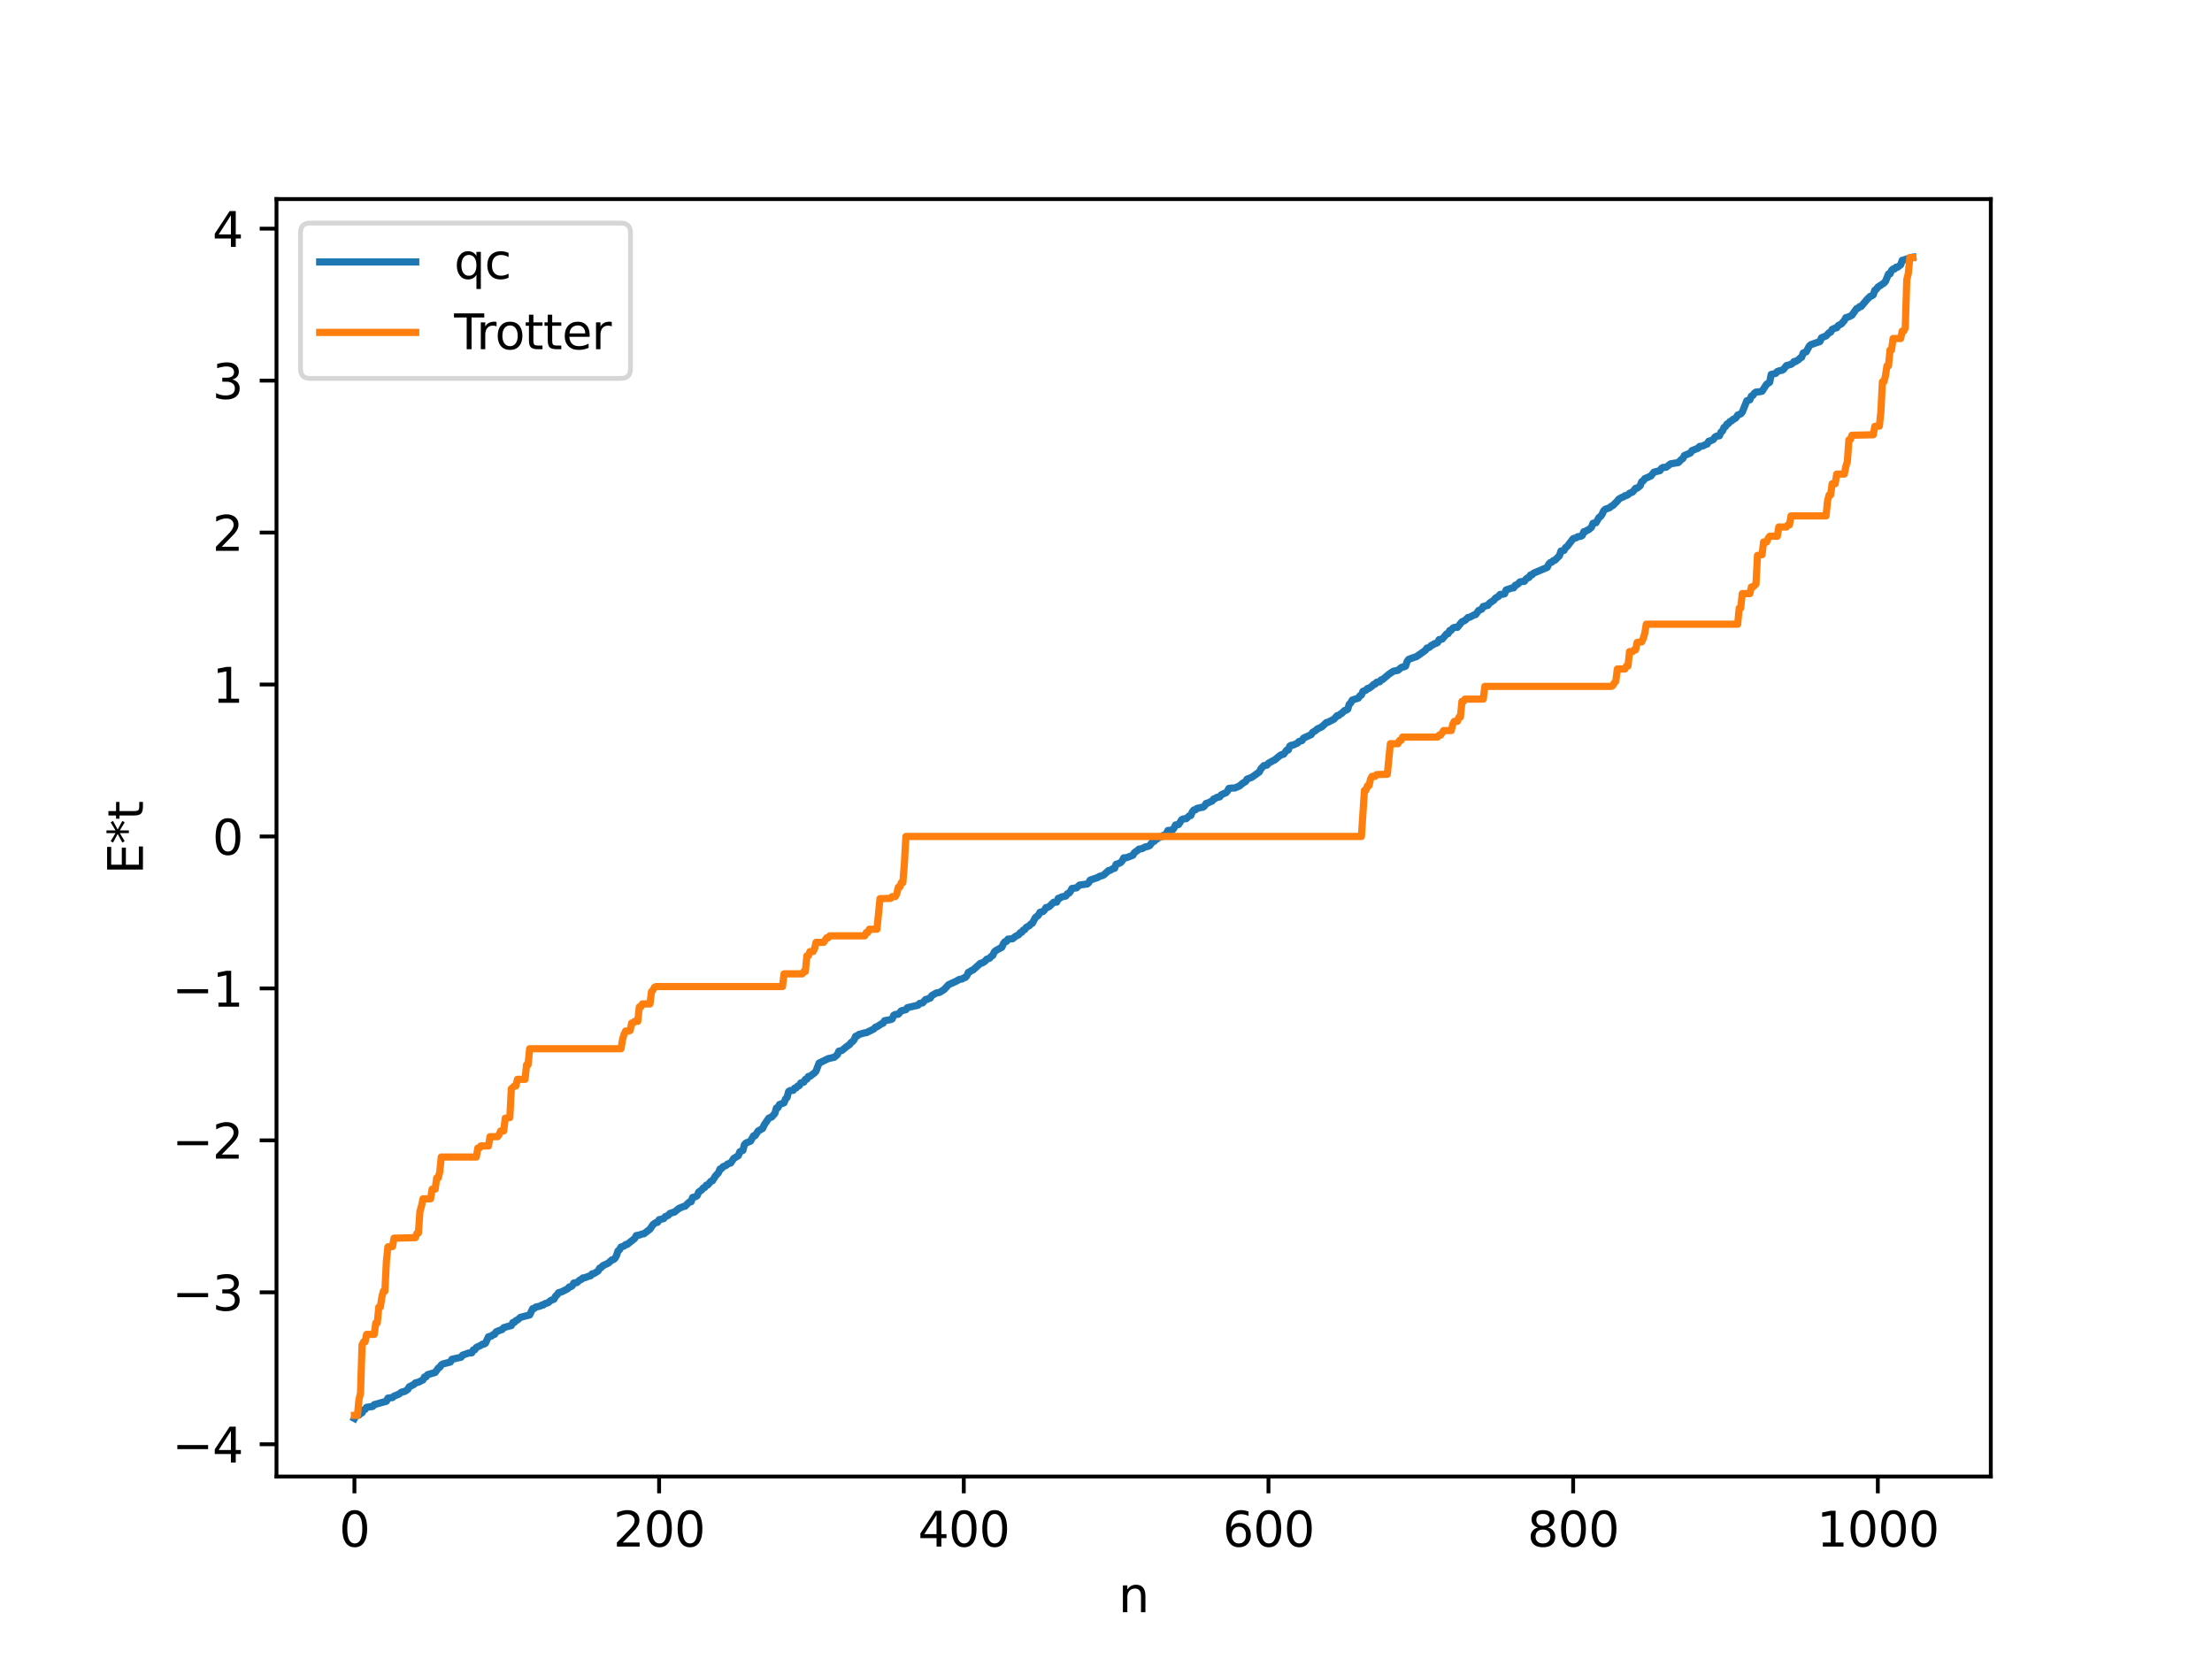 <?xml version="1.0" encoding="utf-8" standalone="no"?>
<!DOCTYPE svg PUBLIC "-//W3C//DTD SVG 1.1//EN"
  "http://www.w3.org/Graphics/SVG/1.1/DTD/svg11.dtd">
<svg xmlns:xlink="http://www.w3.org/1999/xlink" width="460.8pt" height="345.6pt" viewBox="0 0 460.8 345.6" xmlns="http://www.w3.org/2000/svg" version="1.1">
 <defs>
  <style type="text/css">*{stroke-linejoin: round; stroke-linecap: butt}</style>
 </defs>
 <g id="figure_1">
  <g id="patch_1">
   <path d="M 0 345.6 
L 460.8 345.6 
L 460.8 0 
L 0 0 
z
" style="fill: #ffffff"/>
  </g>
  <g id="axes_1">
   <g id="patch_2">
    <path d="M 57.6 307.584 
L 414.72 307.584 
L 414.72 41.472 
L 57.6 41.472 
z
" style="fill: #ffffff"/>
   </g>
   <g id="matplotlib.axis_1">
    <g id="xtick_1">
     <g id="line2d_1">
      <defs>
       <path id="mcd59849154" d="M 0 0 
L 0 3.5 
" style="stroke: #000000; stroke-width: 0.8"/>
      </defs>
      <g>
       <use xlink:href="#mcd59849154" x="73.833" y="307.584" style="stroke: #000000; stroke-width: 0.8"/>
      </g>
     </g>
     <g id="text_1">
      <!-- 0 -->
      <g transform="translate(70.651 322.182) scale(0.1 -0.1)">
       <defs>
        <path id="DejaVuSans-30" d="M 2034 4250 
Q 1547 4250 1301 3770 
Q 1056 3291 1056 2328 
Q 1056 1369 1301 889 
Q 1547 409 2034 409 
Q 2525 409 2770 889 
Q 3016 1369 3016 2328 
Q 3016 3291 2770 3770 
Q 2525 4250 2034 4250 
z
M 2034 4750 
Q 2819 4750 3233 4129 
Q 3647 3509 3647 2328 
Q 3647 1150 3233 529 
Q 2819 -91 2034 -91 
Q 1250 -91 836 529 
Q 422 1150 422 2328 
Q 422 3509 836 4129 
Q 1250 4750 2034 4750 
z
" transform="scale(0.016)"/>
       </defs>
       <use xlink:href="#DejaVuSans-30"/>
      </g>
     </g>
    </g>
    <g id="xtick_2">
     <g id="line2d_2">
      <g>
       <use xlink:href="#mcd59849154" x="137.304" y="307.584" style="stroke: #000000; stroke-width: 0.8"/>
      </g>
     </g>
     <g id="text_2">
      <!-- 200 -->
      <g transform="translate(127.76 322.182) scale(0.1 -0.1)">
       <defs>
        <path id="DejaVuSans-32" d="M 1228 531 
L 3431 531 
L 3431 0 
L 469 0 
L 469 531 
Q 828 903 1448 1529 
Q 2069 2156 2228 2338 
Q 2531 2678 2651 2914 
Q 2772 3150 2772 3378 
Q 2772 3750 2511 3984 
Q 2250 4219 1831 4219 
Q 1534 4219 1204 4116 
Q 875 4013 500 3803 
L 500 4441 
Q 881 4594 1212 4672 
Q 1544 4750 1819 4750 
Q 2544 4750 2975 4387 
Q 3406 4025 3406 3419 
Q 3406 3131 3298 2873 
Q 3191 2616 2906 2266 
Q 2828 2175 2409 1742 
Q 1991 1309 1228 531 
z
" transform="scale(0.016)"/>
       </defs>
       <use xlink:href="#DejaVuSans-32"/>
       <use xlink:href="#DejaVuSans-30" x="63.623"/>
       <use xlink:href="#DejaVuSans-30" x="127.246"/>
      </g>
     </g>
    </g>
    <g id="xtick_3">
     <g id="line2d_3">
      <g>
       <use xlink:href="#mcd59849154" x="200.775" y="307.584" style="stroke: #000000; stroke-width: 0.8"/>
      </g>
     </g>
     <g id="text_3">
      <!-- 400 -->
      <g transform="translate(191.231 322.182) scale(0.1 -0.1)">
       <defs>
        <path id="DejaVuSans-34" d="M 2419 4116 
L 825 1625 
L 2419 1625 
L 2419 4116 
z
M 2253 4666 
L 3047 4666 
L 3047 1625 
L 3713 1625 
L 3713 1100 
L 3047 1100 
L 3047 0 
L 2419 0 
L 2419 1100 
L 313 1100 
L 313 1709 
L 2253 4666 
z
" transform="scale(0.016)"/>
       </defs>
       <use xlink:href="#DejaVuSans-34"/>
       <use xlink:href="#DejaVuSans-30" x="63.623"/>
       <use xlink:href="#DejaVuSans-30" x="127.246"/>
      </g>
     </g>
    </g>
    <g id="xtick_4">
     <g id="line2d_4">
      <g>
       <use xlink:href="#mcd59849154" x="264.246" y="307.584" style="stroke: #000000; stroke-width: 0.8"/>
      </g>
     </g>
     <g id="text_4">
      <!-- 600 -->
      <g transform="translate(254.702 322.182) scale(0.1 -0.1)">
       <defs>
        <path id="DejaVuSans-36" d="M 2113 2584 
Q 1688 2584 1439 2293 
Q 1191 2003 1191 1497 
Q 1191 994 1439 701 
Q 1688 409 2113 409 
Q 2538 409 2786 701 
Q 3034 994 3034 1497 
Q 3034 2003 2786 2293 
Q 2538 2584 2113 2584 
z
M 3366 4563 
L 3366 3988 
Q 3128 4100 2886 4159 
Q 2644 4219 2406 4219 
Q 1781 4219 1451 3797 
Q 1122 3375 1075 2522 
Q 1259 2794 1537 2939 
Q 1816 3084 2150 3084 
Q 2853 3084 3261 2657 
Q 3669 2231 3669 1497 
Q 3669 778 3244 343 
Q 2819 -91 2113 -91 
Q 1303 -91 875 529 
Q 447 1150 447 2328 
Q 447 3434 972 4092 
Q 1497 4750 2381 4750 
Q 2619 4750 2861 4703 
Q 3103 4656 3366 4563 
z
" transform="scale(0.016)"/>
       </defs>
       <use xlink:href="#DejaVuSans-36"/>
       <use xlink:href="#DejaVuSans-30" x="63.623"/>
       <use xlink:href="#DejaVuSans-30" x="127.246"/>
      </g>
     </g>
    </g>
    <g id="xtick_5">
     <g id="line2d_5">
      <g>
       <use xlink:href="#mcd59849154" x="327.717" y="307.584" style="stroke: #000000; stroke-width: 0.8"/>
      </g>
     </g>
     <g id="text_5">
      <!-- 800 -->
      <g transform="translate(318.173 322.182) scale(0.1 -0.1)">
       <defs>
        <path id="DejaVuSans-38" d="M 2034 2216 
Q 1584 2216 1326 1975 
Q 1069 1734 1069 1313 
Q 1069 891 1326 650 
Q 1584 409 2034 409 
Q 2484 409 2743 651 
Q 3003 894 3003 1313 
Q 3003 1734 2745 1975 
Q 2488 2216 2034 2216 
z
M 1403 2484 
Q 997 2584 770 2862 
Q 544 3141 544 3541 
Q 544 4100 942 4425 
Q 1341 4750 2034 4750 
Q 2731 4750 3128 4425 
Q 3525 4100 3525 3541 
Q 3525 3141 3298 2862 
Q 3072 2584 2669 2484 
Q 3125 2378 3379 2068 
Q 3634 1759 3634 1313 
Q 3634 634 3220 271 
Q 2806 -91 2034 -91 
Q 1263 -91 848 271 
Q 434 634 434 1313 
Q 434 1759 690 2068 
Q 947 2378 1403 2484 
z
M 1172 3481 
Q 1172 3119 1398 2916 
Q 1625 2713 2034 2713 
Q 2441 2713 2670 2916 
Q 2900 3119 2900 3481 
Q 2900 3844 2670 4047 
Q 2441 4250 2034 4250 
Q 1625 4250 1398 4047 
Q 1172 3844 1172 3481 
z
" transform="scale(0.016)"/>
       </defs>
       <use xlink:href="#DejaVuSans-38"/>
       <use xlink:href="#DejaVuSans-30" x="63.623"/>
       <use xlink:href="#DejaVuSans-30" x="127.246"/>
      </g>
     </g>
    </g>
    <g id="xtick_6">
     <g id="line2d_6">
      <g>
       <use xlink:href="#mcd59849154" x="391.188" y="307.584" style="stroke: #000000; stroke-width: 0.8"/>
      </g>
     </g>
     <g id="text_6">
      <!-- 1000 -->
      <g transform="translate(378.463 322.182) scale(0.1 -0.1)">
       <defs>
        <path id="DejaVuSans-31" d="M 794 531 
L 1825 531 
L 1825 4091 
L 703 3866 
L 703 4441 
L 1819 4666 
L 2450 4666 
L 2450 531 
L 3481 531 
L 3481 0 
L 794 0 
L 794 531 
z
" transform="scale(0.016)"/>
       </defs>
       <use xlink:href="#DejaVuSans-31"/>
       <use xlink:href="#DejaVuSans-30" x="63.623"/>
       <use xlink:href="#DejaVuSans-30" x="127.246"/>
       <use xlink:href="#DejaVuSans-30" x="190.869"/>
      </g>
     </g>
    </g>
    <g id="text_7">
     <!-- n -->
     <g transform="translate(232.991 335.861) scale(0.1 -0.1)">
      <defs>
       <path id="DejaVuSans-6e" d="M 3513 2113 
L 3513 0 
L 2938 0 
L 2938 2094 
Q 2938 2591 2744 2837 
Q 2550 3084 2163 3084 
Q 1697 3084 1428 2787 
Q 1159 2491 1159 1978 
L 1159 0 
L 581 0 
L 581 3500 
L 1159 3500 
L 1159 2956 
Q 1366 3272 1645 3428 
Q 1925 3584 2291 3584 
Q 2894 3584 3203 3211 
Q 3513 2838 3513 2113 
z
" transform="scale(0.016)"/>
      </defs>
      <use xlink:href="#DejaVuSans-6e"/>
     </g>
    </g>
   </g>
   <g id="matplotlib.axis_2">
    <g id="ytick_1">
     <g id="line2d_7">
      <defs>
       <path id="m3e5501c636" d="M 0 0 
L -3.5 0 
" style="stroke: #000000; stroke-width: 0.8"/>
      </defs>
      <g>
       <use xlink:href="#m3e5501c636" x="57.6" y="300.865" style="stroke: #000000; stroke-width: 0.8"/>
      </g>
     </g>
     <g id="text_8">
      <!-- −4 -->
      <g transform="translate(35.858 304.664) scale(0.1 -0.1)">
       <defs>
        <path id="DejaVuSans-2212" d="M 678 2272 
L 4684 2272 
L 4684 1741 
L 678 1741 
L 678 2272 
z
" transform="scale(0.016)"/>
       </defs>
       <use xlink:href="#DejaVuSans-2212"/>
       <use xlink:href="#DejaVuSans-34" x="83.789"/>
      </g>
     </g>
    </g>
    <g id="ytick_2">
     <g id="line2d_8">
      <g>
       <use xlink:href="#m3e5501c636" x="57.6" y="269.211" style="stroke: #000000; stroke-width: 0.8"/>
      </g>
     </g>
     <g id="text_9">
      <!-- −3 -->
      <g transform="translate(35.858 273.011) scale(0.1 -0.1)">
       <defs>
        <path id="DejaVuSans-33" d="M 2597 2516 
Q 3050 2419 3304 2112 
Q 3559 1806 3559 1356 
Q 3559 666 3084 287 
Q 2609 -91 1734 -91 
Q 1441 -91 1130 -33 
Q 819 25 488 141 
L 488 750 
Q 750 597 1062 519 
Q 1375 441 1716 441 
Q 2309 441 2620 675 
Q 2931 909 2931 1356 
Q 2931 1769 2642 2001 
Q 2353 2234 1838 2234 
L 1294 2234 
L 1294 2753 
L 1863 2753 
Q 2328 2753 2575 2939 
Q 2822 3125 2822 3475 
Q 2822 3834 2567 4026 
Q 2313 4219 1838 4219 
Q 1578 4219 1281 4162 
Q 984 4106 628 3988 
L 628 4550 
Q 988 4650 1302 4700 
Q 1616 4750 1894 4750 
Q 2613 4750 3031 4423 
Q 3450 4097 3450 3541 
Q 3450 3153 3228 2886 
Q 3006 2619 2597 2516 
z
" transform="scale(0.016)"/>
       </defs>
       <use xlink:href="#DejaVuSans-2212"/>
       <use xlink:href="#DejaVuSans-33" x="83.789"/>
      </g>
     </g>
    </g>
    <g id="ytick_3">
     <g id="line2d_9">
      <g>
       <use xlink:href="#m3e5501c636" x="57.6" y="237.558" style="stroke: #000000; stroke-width: 0.8"/>
      </g>
     </g>
     <g id="text_10">
      <!-- −2 -->
      <g transform="translate(35.858 241.357) scale(0.1 -0.1)">
       <use xlink:href="#DejaVuSans-2212"/>
       <use xlink:href="#DejaVuSans-32" x="83.789"/>
      </g>
     </g>
    </g>
    <g id="ytick_4">
     <g id="line2d_10">
      <g>
       <use xlink:href="#m3e5501c636" x="57.6" y="205.904" style="stroke: #000000; stroke-width: 0.8"/>
      </g>
     </g>
     <g id="text_11">
      <!-- −1 -->
      <g transform="translate(35.858 209.703) scale(0.1 -0.1)">
       <use xlink:href="#DejaVuSans-2212"/>
       <use xlink:href="#DejaVuSans-31" x="83.789"/>
      </g>
     </g>
    </g>
    <g id="ytick_5">
     <g id="line2d_11">
      <g>
       <use xlink:href="#m3e5501c636" x="57.6" y="174.25" style="stroke: #000000; stroke-width: 0.8"/>
      </g>
     </g>
     <g id="text_12">
      <!-- 0 -->
      <g transform="translate(44.237 178.049) scale(0.1 -0.1)">
       <use xlink:href="#DejaVuSans-30"/>
      </g>
     </g>
    </g>
    <g id="ytick_6">
     <g id="line2d_12">
      <g>
       <use xlink:href="#m3e5501c636" x="57.6" y="142.597" style="stroke: #000000; stroke-width: 0.8"/>
      </g>
     </g>
     <g id="text_13">
      <!-- 1 -->
      <g transform="translate(44.237 146.396) scale(0.1 -0.1)">
       <use xlink:href="#DejaVuSans-31"/>
      </g>
     </g>
    </g>
    <g id="ytick_7">
     <g id="line2d_13">
      <g>
       <use xlink:href="#m3e5501c636" x="57.6" y="110.943" style="stroke: #000000; stroke-width: 0.8"/>
      </g>
     </g>
     <g id="text_14">
      <!-- 2 -->
      <g transform="translate(44.237 114.742) scale(0.1 -0.1)">
       <use xlink:href="#DejaVuSans-32"/>
      </g>
     </g>
    </g>
    <g id="ytick_8">
     <g id="line2d_14">
      <g>
       <use xlink:href="#m3e5501c636" x="57.6" y="79.289" style="stroke: #000000; stroke-width: 0.8"/>
      </g>
     </g>
     <g id="text_15">
      <!-- 3 -->
      <g transform="translate(44.237 83.088) scale(0.1 -0.1)">
       <use xlink:href="#DejaVuSans-33"/>
      </g>
     </g>
    </g>
    <g id="ytick_9">
     <g id="line2d_15">
      <g>
       <use xlink:href="#m3e5501c636" x="57.6" y="47.635" style="stroke: #000000; stroke-width: 0.8"/>
      </g>
     </g>
     <g id="text_16">
      <!-- 4 -->
      <g transform="translate(44.237 51.435) scale(0.1 -0.1)">
       <use xlink:href="#DejaVuSans-34"/>
      </g>
     </g>
    </g>
    <g id="text_17">
     <!-- E*t -->
     <g transform="translate(29.778 182.148) rotate(-90) scale(0.1 -0.1)">
      <defs>
       <path id="DejaVuSans-45" d="M 628 4666 
L 3578 4666 
L 3578 4134 
L 1259 4134 
L 1259 2753 
L 3481 2753 
L 3481 2222 
L 1259 2222 
L 1259 531 
L 3634 531 
L 3634 0 
L 628 0 
L 628 4666 
z
" transform="scale(0.016)"/>
       <path id="DejaVuSans-2a" d="M 3009 3897 
L 1888 3291 
L 3009 2681 
L 2828 2375 
L 1778 3009 
L 1778 1831 
L 1422 1831 
L 1422 3009 
L 372 2375 
L 191 2681 
L 1313 3291 
L 191 3897 
L 372 4206 
L 1422 3572 
L 1422 4750 
L 1778 4750 
L 1778 3572 
L 2828 4206 
L 3009 3897 
z
" transform="scale(0.016)"/>
       <path id="DejaVuSans-74" d="M 1172 4494 
L 1172 3500 
L 2356 3500 
L 2356 3053 
L 1172 3053 
L 1172 1153 
Q 1172 725 1289 603 
Q 1406 481 1766 481 
L 2356 481 
L 2356 0 
L 1766 0 
Q 1100 0 847 248 
Q 594 497 594 1153 
L 594 3053 
L 172 3053 
L 172 3500 
L 594 3500 
L 594 4494 
L 1172 4494 
z
" transform="scale(0.016)"/>
      </defs>
      <use xlink:href="#DejaVuSans-45"/>
      <use xlink:href="#DejaVuSans-2a" x="63.184"/>
      <use xlink:href="#DejaVuSans-74" x="113.184"/>
     </g>
    </g>
   </g>
   <g id="line2d_16">
    <path d="M 73.833 295.488 
L 74.15 294.919 
L 74.785 294.782 
L 75.102 294.431 
L 75.42 294.32 
L 75.737 293.709 
L 76.054 293.602 
L 76.372 293.167 
L 77.641 292.989 
L 77.958 292.614 
L 80.497 291.903 
L 80.815 291.252 
L 81.767 291.131 
L 82.084 290.839 
L 83.036 290.453 
L 83.671 289.996 
L 84.305 289.863 
L 84.94 289.444 
L 85.258 288.896 
L 86.21 288.419 
L 86.527 288.084 
L 87.162 287.929 
L 88.114 287.461 
L 88.431 286.849 
L 88.748 286.83 
L 89.066 286.373 
L 90.653 285.909 
L 91.287 285.011 
L 91.605 284.834 
L 91.922 284.347 
L 92.239 284.143 
L 93.826 283.735 
L 94.143 283.168 
L 96.048 282.734 
L 96.365 282.305 
L 97.634 281.86 
L 98.269 281.829 
L 98.586 281.218 
L 98.904 281.188 
L 99.221 280.7 
L 100.173 280.257 
L 100.491 280.022 
L 100.808 280.003 
L 101.125 279.818 
L 101.76 278.469 
L 102.395 278.315 
L 102.712 278.033 
L 103.029 277.972 
L 103.347 277.441 
L 104.299 277.06 
L 104.616 276.96 
L 104.934 276.576 
L 105.886 276.292 
L 106.52 276.141 
L 106.838 275.501 
L 107.155 275.474 
L 107.472 275.103 
L 107.79 274.976 
L 108.424 274.424 
L 110.329 273.933 
L 110.963 272.626 
L 111.281 272.569 
L 111.598 272.288 
L 112.55 272.076 
L 112.867 271.869 
L 113.185 271.854 
L 113.502 271.579 
L 114.137 271.403 
L 114.772 270.891 
L 115.406 270.649 
L 115.724 270.027 
L 116.041 269.759 
L 116.358 269.293 
L 116.993 269.119 
L 118.262 268.476 
L 118.58 268.105 
L 118.897 268.06 
L 119.215 267.841 
L 119.532 267.276 
L 120.167 267.193 
L 120.801 266.636 
L 121.119 266.516 
L 121.436 266.213 
L 121.753 266.201 
L 122.705 265.841 
L 123.023 265.773 
L 123.34 265.371 
L 123.658 265.344 
L 124.292 264.968 
L 124.61 264.749 
L 124.927 264.171 
L 125.244 264.049 
L 125.562 263.676 
L 126.514 263.236 
L 126.831 263.042 
L 127.466 262.453 
L 127.783 262.398 
L 128.1 262.15 
L 128.418 261.581 
L 128.735 260.595 
L 129.053 260.342 
L 129.37 259.775 
L 130.005 259.564 
L 130.322 259.273 
L 130.639 259.241 
L 132.226 257.992 
L 132.543 257.392 
L 133.178 257.288 
L 133.813 257.05 
L 134.13 257.021 
L 135.4 256.054 
L 136.034 255.104 
L 136.669 254.658 
L 136.986 254.633 
L 137.304 254.085 
L 138.256 253.86 
L 138.573 253.45 
L 139.208 253.183 
L 139.525 252.805 
L 140.16 252.578 
L 140.477 252.511 
L 141.429 251.739 
L 142.381 251.334 
L 142.699 251.293 
L 143.334 250.649 
L 143.651 250.376 
L 143.968 250.357 
L 144.286 249.453 
L 144.92 249.285 
L 145.238 249.071 
L 145.555 248.317 
L 146.19 247.888 
L 146.507 247.462 
L 146.824 247.362 
L 147.142 246.891 
L 147.459 246.827 
L 148.094 246.078 
L 148.411 245.985 
L 149.046 244.976 
L 149.681 244.279 
L 149.998 243.523 
L 150.315 243.432 
L 150.633 243.036 
L 151.267 242.78 
L 151.585 242.47 
L 152.22 242.274 
L 152.854 241.318 
L 153.806 240.754 
L 154.124 239.93 
L 154.758 239.656 
L 155.076 238.454 
L 155.393 238.118 
L 156.345 237.725 
L 156.98 236.608 
L 157.297 236.592 
L 157.932 235.605 
L 158.567 235.255 
L 158.884 235.052 
L 159.201 234.328 
L 159.836 233.406 
L 160.153 232.93 
L 160.788 232.667 
L 161.423 231.934 
L 161.74 230.82 
L 162.058 230.743 
L 162.375 230.094 
L 163.327 229.741 
L 163.644 228.918 
L 163.962 228.623 
L 164.279 227.394 
L 164.596 227.184 
L 165.231 227.144 
L 165.548 226.664 
L 165.866 226.632 
L 166.183 226.239 
L 166.5 226.163 
L 166.818 225.592 
L 167.453 225.422 
L 167.77 224.849 
L 168.087 224.801 
L 168.405 224.239 
L 168.722 224.229 
L 169.357 223.736 
L 169.674 223.512 
L 169.991 223.139 
L 170.626 221.461 
L 172.53 220.533 
L 173.8 220.244 
L 174.434 219.709 
L 174.752 218.97 
L 175.386 218.838 
L 176.339 218.046 
L 176.973 217.604 
L 177.291 217.184 
L 177.608 216.97 
L 177.925 216.606 
L 178.243 215.867 
L 178.56 215.819 
L 178.877 215.515 
L 180.147 215.154 
L 180.464 215.131 
L 182.051 214.349 
L 182.368 213.978 
L 182.686 213.897 
L 183.638 213.267 
L 183.955 213.161 
L 184.272 212.632 
L 185.542 212.401 
L 185.859 212.263 
L 186.177 211.513 
L 186.494 211.332 
L 187.129 211.284 
L 187.763 210.575 
L 188.715 210.336 
L 189.033 209.912 
L 191.254 209.398 
L 191.572 209.028 
L 192.206 208.917 
L 192.841 208.193 
L 193.158 208.191 
L 193.476 207.975 
L 193.793 207.919 
L 194.11 207.4 
L 195.062 206.847 
L 195.697 206.754 
L 196.332 206.36 
L 196.649 206.164 
L 197.601 205.13 
L 199.188 204.409 
L 199.823 204.04 
L 200.458 203.933 
L 200.775 203.698 
L 201.092 203.629 
L 201.41 203.267 
L 201.727 202.551 
L 202.044 202.447 
L 202.362 202.174 
L 202.679 202.08 
L 204.266 200.656 
L 204.583 200.626 
L 205.218 200.226 
L 205.535 199.833 
L 206.17 199.601 
L 206.487 199.23 
L 206.805 199.038 
L 207.122 198.331 
L 207.439 198.024 
L 208.074 197.673 
L 208.709 197.323 
L 209.026 196.591 
L 209.343 196.168 
L 209.661 196.115 
L 209.978 195.637 
L 210.93 195.562 
L 211.565 195.047 
L 212.2 194.741 
L 212.517 194.313 
L 212.834 194.216 
L 213.152 193.771 
L 213.469 193.648 
L 213.786 193.191 
L 214.421 192.845 
L 214.739 192.491 
L 215.056 192.33 
L 215.691 191.142 
L 216.325 190.664 
L 216.643 190.055 
L 217.277 189.891 
L 217.595 189.568 
L 217.912 189.057 
L 218.229 189.024 
L 218.547 188.879 
L 219.499 187.951 
L 220.134 187.926 
L 220.451 187.142 
L 220.768 187.126 
L 221.086 186.869 
L 222.038 186.65 
L 222.355 186.184 
L 222.672 186.087 
L 222.99 185.703 
L 223.307 185.092 
L 224.259 184.959 
L 224.894 184.371 
L 226.481 184.154 
L 226.798 183.869 
L 227.115 183.338 
L 228.702 182.791 
L 229.02 182.57 
L 229.654 182.392 
L 229.972 182.233 
L 230.924 181.357 
L 231.241 181.32 
L 231.876 180.931 
L 232.193 180.882 
L 232.51 180.048 
L 233.145 179.837 
L 233.462 179.681 
L 233.78 179.321 
L 234.097 178.711 
L 234.732 178.655 
L 236.001 178.161 
L 236.319 177.617 
L 236.953 177.174 
L 237.271 176.884 
L 237.905 176.791 
L 238.54 176.447 
L 239.175 176.299 
L 239.492 176.157 
L 240.127 175.321 
L 240.444 175.26 
L 240.762 174.852 
L 241.079 174.758 
L 241.396 174.359 
L 242.031 174.287 
L 242.348 174.007 
L 242.666 173.989 
L 242.983 173.633 
L 243.3 173.01 
L 244.253 172.898 
L 244.57 172.501 
L 244.887 171.85 
L 245.522 171.764 
L 246.157 170.776 
L 246.474 170.598 
L 247.109 170.546 
L 247.743 169.959 
L 248.061 169.89 
L 248.378 169.129 
L 248.696 168.738 
L 249.013 168.711 
L 249.33 168.412 
L 250.282 168.194 
L 250.6 168.16 
L 250.917 167.92 
L 251.234 167.379 
L 251.552 167.318 
L 252.186 166.995 
L 252.504 166.879 
L 252.821 166.448 
L 253.139 166.358 
L 253.456 166.12 
L 254.091 166.006 
L 254.408 165.575 
L 255.043 165.275 
L 255.36 165.17 
L 255.677 164.837 
L 255.995 164.245 
L 256.629 164.165 
L 257.264 164.145 
L 258.216 163.728 
L 258.851 163.181 
L 259.486 162.795 
L 259.803 162.291 
L 260.755 161.942 
L 261.707 161.261 
L 262.342 160.799 
L 262.659 160.179 
L 263.294 159.489 
L 263.929 159.387 
L 264.246 158.994 
L 265.198 158.466 
L 265.515 158.321 
L 266.785 157.282 
L 267.42 157.101 
L 268.054 156.255 
L 268.372 156.235 
L 268.689 155.424 
L 269.006 155.244 
L 269.324 155.232 
L 270.276 154.812 
L 270.593 154.476 
L 271.228 154.274 
L 271.545 153.766 
L 273.132 153.038 
L 273.449 152.557 
L 274.084 152.178 
L 274.401 151.864 
L 275.353 151.42 
L 276.305 150.53 
L 276.623 150.467 
L 277.892 149.813 
L 278.527 149.098 
L 278.844 149.08 
L 279.162 148.773 
L 279.479 148.63 
L 280.114 148.003 
L 280.431 147.956 
L 280.748 147.753 
L 281.066 146.731 
L 281.383 146.412 
L 281.7 145.833 
L 282.97 145.429 
L 283.287 144.948 
L 283.605 144.779 
L 283.922 144.023 
L 284.557 143.783 
L 284.874 143.426 
L 285.191 143.388 
L 285.826 142.922 
L 286.143 142.587 
L 286.461 142.521 
L 286.778 142.132 
L 287.413 142.028 
L 287.73 141.612 
L 288.048 141.54 
L 289.317 140.469 
L 290.269 139.817 
L 291.221 139.644 
L 291.856 139.095 
L 292.173 138.941 
L 292.491 138.924 
L 292.808 138.761 
L 293.125 137.796 
L 293.443 137.357 
L 294.712 136.893 
L 295.029 136.818 
L 296.299 135.928 
L 296.934 135.472 
L 297.251 135.001 
L 297.568 134.943 
L 297.886 134.761 
L 298.203 134.417 
L 298.52 134.341 
L 298.838 134.071 
L 299.155 134.033 
L 299.472 133.851 
L 299.79 133.24 
L 300.424 133.143 
L 301.377 132.026 
L 301.694 131.989 
L 302.011 131.334 
L 302.329 131.288 
L 302.646 130.861 
L 302.963 130.702 
L 303.598 130.69 
L 304.55 129.532 
L 305.185 129.24 
L 305.82 128.625 
L 306.137 128.602 
L 307.089 128.089 
L 307.406 128.031 
L 308.041 127.158 
L 308.676 126.899 
L 308.993 126.328 
L 309.31 126.302 
L 309.628 126.133 
L 309.945 126.118 
L 310.262 125.67 
L 311.215 125.017 
L 311.532 124.601 
L 312.167 124.246 
L 312.484 123.839 
L 313.119 123.775 
L 313.436 123.693 
L 313.753 122.895 
L 315.023 122.474 
L 315.34 122.452 
L 315.658 121.919 
L 315.975 121.823 
L 316.292 121.6 
L 316.61 121.228 
L 317.244 121.115 
L 317.562 121.106 
L 317.879 120.643 
L 318.196 120.384 
L 318.514 120.301 
L 318.831 119.775 
L 319.148 119.751 
L 319.466 119.405 
L 322.322 118.194 
L 322.639 117.508 
L 322.957 117.181 
L 323.274 117.107 
L 323.591 116.783 
L 323.909 116.709 
L 324.861 115.763 
L 325.178 114.786 
L 325.813 114.667 
L 326.13 114.065 
L 326.448 113.861 
L 327.717 112.214 
L 328.352 112.033 
L 328.669 111.805 
L 329.304 111.715 
L 329.621 111.539 
L 329.939 110.759 
L 330.256 110.738 
L 330.573 110.481 
L 330.891 110.37 
L 331.525 109.86 
L 331.843 109.012 
L 332.477 108.888 
L 333.112 107.783 
L 333.429 107.598 
L 333.747 107.136 
L 334.064 106.416 
L 334.381 106.106 
L 335.334 105.758 
L 335.651 105.46 
L 335.968 105.319 
L 336.92 104.382 
L 337.238 103.958 
L 337.872 103.614 
L 338.19 103.516 
L 338.507 103.259 
L 338.824 103.219 
L 339.142 103.061 
L 339.459 102.754 
L 340.094 102.501 
L 340.729 101.72 
L 341.046 101.692 
L 341.681 101.184 
L 341.998 100.344 
L 342.315 100.167 
L 342.633 99.71 
L 343.902 99.163 
L 344.537 98.36 
L 345.806 98.038 
L 346.124 97.554 
L 346.441 97.374 
L 347.076 97.337 
L 348.028 96.624 
L 349.615 96.362 
L 350.249 95.725 
L 350.567 95.518 
L 350.884 94.892 
L 352.153 94.361 
L 352.471 93.876 
L 353.423 93.491 
L 353.74 93.372 
L 354.058 93.005 
L 354.692 92.917 
L 355.327 92.593 
L 355.644 92.504 
L 355.962 91.917 
L 356.279 91.855 
L 356.914 91.569 
L 357.231 91.071 
L 357.548 90.872 
L 358.183 90.782 
L 358.5 90.028 
L 358.818 89.794 
L 359.135 89.054 
L 359.453 88.858 
L 359.77 88.322 
L 360.087 88.208 
L 360.405 87.8 
L 360.722 87.685 
L 361.039 87.351 
L 361.357 87.241 
L 361.674 86.989 
L 361.991 86.465 
L 362.626 86.219 
L 362.943 85.862 
L 363.896 83.482 
L 364.53 83.286 
L 364.848 82.509 
L 365.165 82.368 
L 365.482 81.888 
L 365.8 81.679 
L 366.752 81.576 
L 367.069 81.497 
L 368.021 80.033 
L 368.656 79.638 
L 368.973 78.007 
L 369.925 77.779 
L 370.243 77.398 
L 370.877 77.181 
L 371.195 77.15 
L 371.512 76.975 
L 372.147 76.168 
L 373.099 75.898 
L 373.416 75.686 
L 373.734 75.317 
L 374.051 75.311 
L 374.686 74.914 
L 375.003 74.586 
L 375.32 74.427 
L 375.638 73.541 
L 376.272 73.282 
L 376.907 72.089 
L 377.224 71.804 
L 379.129 71.139 
L 379.446 70.373 
L 380.398 69.978 
L 381.033 69.31 
L 381.35 69.197 
L 381.667 68.631 
L 382.302 68.327 
L 382.62 68.284 
L 382.937 67.816 
L 383.572 67.494 
L 384.206 66.775 
L 384.524 66.178 
L 385.158 65.99 
L 385.793 65.658 
L 386.745 64.31 
L 387.062 64.209 
L 387.38 63.865 
L 387.697 63.852 
L 388.967 62.35 
L 389.601 61.73 
L 389.919 61.645 
L 390.236 61.411 
L 390.553 60.466 
L 390.871 60.259 
L 391.188 59.813 
L 392.458 58.968 
L 392.775 58.62 
L 393.41 57.075 
L 393.727 57.053 
L 394.044 56.347 
L 394.362 56.037 
L 394.679 56.031 
L 394.996 55.655 
L 395.314 55.647 
L 395.948 55.161 
L 396.266 54.231 
L 396.9 54.064 
L 397.535 53.841 
L 397.853 53.805 
L 398.17 53.61 
L 398.487 53.568 
L 398.487 53.568 
" clip-path="url(#p2a119460ca)" style="fill: none; stroke: #1f77b4; stroke-width: 1.5; stroke-linecap: square"/>
   </g>
   <g id="line2d_17">
    <path d="M 73.833 294.851 
L 74.467 294.851 
L 74.785 291.539 
L 75.102 290.228 
L 75.42 280.157 
L 75.737 279.539 
L 76.054 279.539 
L 76.372 277.98 
L 77.958 277.98 
L 78.276 275.594 
L 78.593 275.594 
L 78.91 272.299 
L 79.228 272.299 
L 79.545 270.242 
L 79.862 268.971 
L 80.18 268.971 
L 80.497 262.688 
L 80.815 259.731 
L 81.767 259.68 
L 82.084 257.93 
L 86.527 257.831 
L 86.844 256.941 
L 87.162 256.872 
L 87.479 252.32 
L 87.796 251.313 
L 88.114 249.737 
L 89.7 249.737 
L 90.018 247.723 
L 90.653 247.723 
L 90.97 245.384 
L 91.287 245.384 
L 91.605 244.165 
L 91.922 241.031 
L 99.221 241.031 
L 99.539 239.163 
L 99.856 239.163 
L 100.173 238.721 
L 101.76 238.721 
L 102.077 236.786 
L 103.664 236.786 
L 103.981 236.349 
L 104.299 235.594 
L 104.934 235.594 
L 105.251 232.939 
L 105.568 232.939 
L 105.886 232.805 
L 106.203 232.805 
L 106.52 226.814 
L 107.155 226.222 
L 107.472 226.222 
L 107.79 224.842 
L 109.377 224.842 
L 109.694 221.814 
L 110.011 221.814 
L 110.329 218.469 
L 129.37 218.469 
L 129.687 216.569 
L 130.005 215.473 
L 130.322 214.781 
L 130.957 214.781 
L 131.274 214.667 
L 131.591 213.112 
L 131.909 213.112 
L 132.226 212.757 
L 132.861 212.757 
L 133.178 209.763 
L 133.496 209.763 
L 133.813 209.136 
L 135.4 209.136 
L 135.717 206.584 
L 136.034 206.24 
L 136.352 205.663 
L 136.669 205.518 
L 163.01 205.518 
L 163.327 202.869 
L 167.135 202.869 
L 167.453 202.384 
L 167.77 202.384 
L 168.087 199.105 
L 168.405 199.105 
L 168.722 198.23 
L 169.357 198.23 
L 169.674 197.665 
L 169.991 196.313 
L 171.578 196.313 
L 172.213 195.359 
L 172.53 195.359 
L 172.848 194.954 
L 180.147 194.954 
L 180.464 194.258 
L 180.781 194.258 
L 181.099 193.575 
L 182.686 193.575 
L 183.32 187.202 
L 185.542 187.145 
L 185.859 186.775 
L 186.494 186.775 
L 186.811 186.215 
L 187.129 184.814 
L 187.446 184.814 
L 187.763 183.865 
L 188.081 183.865 
L 188.398 179.902 
L 188.715 174.25 
L 283.605 174.25 
L 284.239 164.636 
L 284.557 164.636 
L 284.874 163.687 
L 285.191 163.687 
L 285.509 162.285 
L 285.826 161.726 
L 286.461 161.726 
L 286.778 161.356 
L 289 161.299 
L 289.634 154.926 
L 291.221 154.926 
L 291.539 154.243 
L 291.856 154.243 
L 292.173 153.546 
L 299.472 153.546 
L 299.79 153.142 
L 300.107 153.142 
L 300.742 152.188 
L 302.329 152.188 
L 302.646 150.835 
L 302.963 150.27 
L 303.598 150.27 
L 303.915 149.395 
L 304.233 149.395 
L 304.55 146.116 
L 304.867 146.116 
L 305.185 145.632 
L 308.993 145.632 
L 309.31 142.983 
L 335.651 142.983 
L 335.968 142.837 
L 336.286 142.261 
L 336.603 141.917 
L 336.92 139.364 
L 338.507 139.364 
L 338.824 138.737 
L 339.142 138.737 
L 339.459 135.744 
L 340.094 135.744 
L 340.411 135.389 
L 340.729 135.389 
L 341.046 133.834 
L 341.681 133.72 
L 341.998 133.72 
L 342.315 133.028 
L 342.633 131.932 
L 342.95 130.031 
L 361.991 130.031 
L 362.309 126.686 
L 362.626 126.686 
L 362.943 123.658 
L 364.53 123.658 
L 364.848 122.279 
L 365.165 122.279 
L 365.8 121.687 
L 366.117 115.695 
L 366.434 115.695 
L 366.752 115.561 
L 367.069 115.561 
L 367.386 112.906 
L 368.021 112.906 
L 368.339 112.152 
L 368.656 111.715 
L 370.243 111.715 
L 370.56 109.779 
L 372.147 109.779 
L 372.464 109.337 
L 372.781 109.337 
L 373.099 107.47 
L 380.398 107.47 
L 380.715 104.335 
L 381.033 103.117 
L 381.35 103.117 
L 381.667 100.777 
L 382.302 100.777 
L 382.62 98.763 
L 384.206 98.763 
L 384.524 97.187 
L 384.841 96.181 
L 385.158 91.628 
L 385.476 91.559 
L 385.793 90.67 
L 390.236 90.571 
L 390.553 88.82 
L 391.505 88.769 
L 391.823 85.812 
L 392.14 79.529 
L 392.458 79.529 
L 392.775 78.259 
L 393.092 76.202 
L 393.41 76.202 
L 393.727 72.906 
L 394.044 72.906 
L 394.362 70.52 
L 395.948 70.52 
L 396.266 68.962 
L 396.583 68.962 
L 396.9 68.344 
L 397.218 58.273 
L 397.535 56.962 
L 397.853 53.65 
L 398.487 53.65 
L 398.487 53.65 
" clip-path="url(#p2a119460ca)" style="fill: none; stroke: #ff7f0e; stroke-width: 1.5; stroke-linecap: square"/>
   </g>
   <g id="patch_3">
    <path d="M 57.6 307.584 
L 57.6 41.472 
" style="fill: none; stroke: #000000; stroke-width: 0.8; stroke-linejoin: miter; stroke-linecap: square"/>
   </g>
   <g id="patch_4">
    <path d="M 414.72 307.584 
L 414.72 41.472 
" style="fill: none; stroke: #000000; stroke-width: 0.8; stroke-linejoin: miter; stroke-linecap: square"/>
   </g>
   <g id="patch_5">
    <path d="M 57.6 307.584 
L 414.72 307.584 
" style="fill: none; stroke: #000000; stroke-width: 0.8; stroke-linejoin: miter; stroke-linecap: square"/>
   </g>
   <g id="patch_6">
    <path d="M 57.6 41.472 
L 414.72 41.472 
" style="fill: none; stroke: #000000; stroke-width: 0.8; stroke-linejoin: miter; stroke-linecap: square"/>
   </g>
   <g id="legend_1">
    <g id="patch_7">
     <path d="M 64.6 78.828 
L 129.342 78.828 
Q 131.342 78.828 131.342 76.828 
L 131.342 48.472 
Q 131.342 46.472 129.342 46.472 
L 64.6 46.472 
Q 62.6 46.472 62.6 48.472 
L 62.6 76.828 
Q 62.6 78.828 64.6 78.828 
z
" style="fill: #ffffff; opacity: 0.8; stroke: #cccccc; stroke-linejoin: miter"/>
    </g>
    <g id="line2d_18">
     <path d="M 66.6 54.57 
L 76.6 54.57 
L 86.6 54.57 
" style="fill: none; stroke: #1f77b4; stroke-width: 1.5; stroke-linecap: square"/>
    </g>
    <g id="text_18">
     <!-- qc -->
     <g transform="translate(94.6 58.07) scale(0.1 -0.1)">
      <defs>
       <path id="DejaVuSans-71" d="M 947 1747 
Q 947 1113 1208 752 
Q 1469 391 1925 391 
Q 2381 391 2643 752 
Q 2906 1113 2906 1747 
Q 2906 2381 2643 2742 
Q 2381 3103 1925 3103 
Q 1469 3103 1208 2742 
Q 947 2381 947 1747 
z
M 2906 525 
Q 2725 213 2448 61 
Q 2172 -91 1784 -91 
Q 1150 -91 751 415 
Q 353 922 353 1747 
Q 353 2572 751 3078 
Q 1150 3584 1784 3584 
Q 2172 3584 2448 3432 
Q 2725 3281 2906 2969 
L 2906 3500 
L 3481 3500 
L 3481 -1331 
L 2906 -1331 
L 2906 525 
z
" transform="scale(0.016)"/>
       <path id="DejaVuSans-63" d="M 3122 3366 
L 3122 2828 
Q 2878 2963 2633 3030 
Q 2388 3097 2138 3097 
Q 1578 3097 1268 2742 
Q 959 2388 959 1747 
Q 959 1106 1268 751 
Q 1578 397 2138 397 
Q 2388 397 2633 464 
Q 2878 531 3122 666 
L 3122 134 
Q 2881 22 2623 -34 
Q 2366 -91 2075 -91 
Q 1284 -91 818 406 
Q 353 903 353 1747 
Q 353 2603 823 3093 
Q 1294 3584 2113 3584 
Q 2378 3584 2631 3529 
Q 2884 3475 3122 3366 
z
" transform="scale(0.016)"/>
      </defs>
      <use xlink:href="#DejaVuSans-71"/>
      <use xlink:href="#DejaVuSans-63" x="63.477"/>
     </g>
    </g>
    <g id="line2d_19">
     <path d="M 66.6 69.249 
L 76.6 69.249 
L 86.6 69.249 
" style="fill: none; stroke: #ff7f0e; stroke-width: 1.5; stroke-linecap: square"/>
    </g>
    <g id="text_19">
     <!-- Trotter -->
     <g transform="translate(94.6 72.749) scale(0.1 -0.1)">
      <defs>
       <path id="DejaVuSans-54" d="M -19 4666 
L 3928 4666 
L 3928 4134 
L 2272 4134 
L 2272 0 
L 1638 0 
L 1638 4134 
L -19 4134 
L -19 4666 
z
" transform="scale(0.016)"/>
       <path id="DejaVuSans-72" d="M 2631 2963 
Q 2534 3019 2420 3045 
Q 2306 3072 2169 3072 
Q 1681 3072 1420 2755 
Q 1159 2438 1159 1844 
L 1159 0 
L 581 0 
L 581 3500 
L 1159 3500 
L 1159 2956 
Q 1341 3275 1631 3429 
Q 1922 3584 2338 3584 
Q 2397 3584 2469 3576 
Q 2541 3569 2628 3553 
L 2631 2963 
z
" transform="scale(0.016)"/>
       <path id="DejaVuSans-6f" d="M 1959 3097 
Q 1497 3097 1228 2736 
Q 959 2375 959 1747 
Q 959 1119 1226 758 
Q 1494 397 1959 397 
Q 2419 397 2687 759 
Q 2956 1122 2956 1747 
Q 2956 2369 2687 2733 
Q 2419 3097 1959 3097 
z
M 1959 3584 
Q 2709 3584 3137 3096 
Q 3566 2609 3566 1747 
Q 3566 888 3137 398 
Q 2709 -91 1959 -91 
Q 1206 -91 779 398 
Q 353 888 353 1747 
Q 353 2609 779 3096 
Q 1206 3584 1959 3584 
z
" transform="scale(0.016)"/>
       <path id="DejaVuSans-65" d="M 3597 1894 
L 3597 1613 
L 953 1613 
Q 991 1019 1311 708 
Q 1631 397 2203 397 
Q 2534 397 2845 478 
Q 3156 559 3463 722 
L 3463 178 
Q 3153 47 2828 -22 
Q 2503 -91 2169 -91 
Q 1331 -91 842 396 
Q 353 884 353 1716 
Q 353 2575 817 3079 
Q 1281 3584 2069 3584 
Q 2775 3584 3186 3129 
Q 3597 2675 3597 1894 
z
M 3022 2063 
Q 3016 2534 2758 2815 
Q 2500 3097 2075 3097 
Q 1594 3097 1305 2825 
Q 1016 2553 972 2059 
L 3022 2063 
z
" transform="scale(0.016)"/>
      </defs>
      <use xlink:href="#DejaVuSans-54"/>
      <use xlink:href="#DejaVuSans-72" x="46.334"/>
      <use xlink:href="#DejaVuSans-6f" x="85.197"/>
      <use xlink:href="#DejaVuSans-74" x="146.379"/>
      <use xlink:href="#DejaVuSans-74" x="185.588"/>
      <use xlink:href="#DejaVuSans-65" x="224.797"/>
      <use xlink:href="#DejaVuSans-72" x="286.32"/>
     </g>
    </g>
   </g>
  </g>
 </g>
 <defs>
  <clipPath id="p2a119460ca">
   <rect x="57.6" y="41.472" width="357.12" height="266.112"/>
  </clipPath>
 </defs>
</svg>
